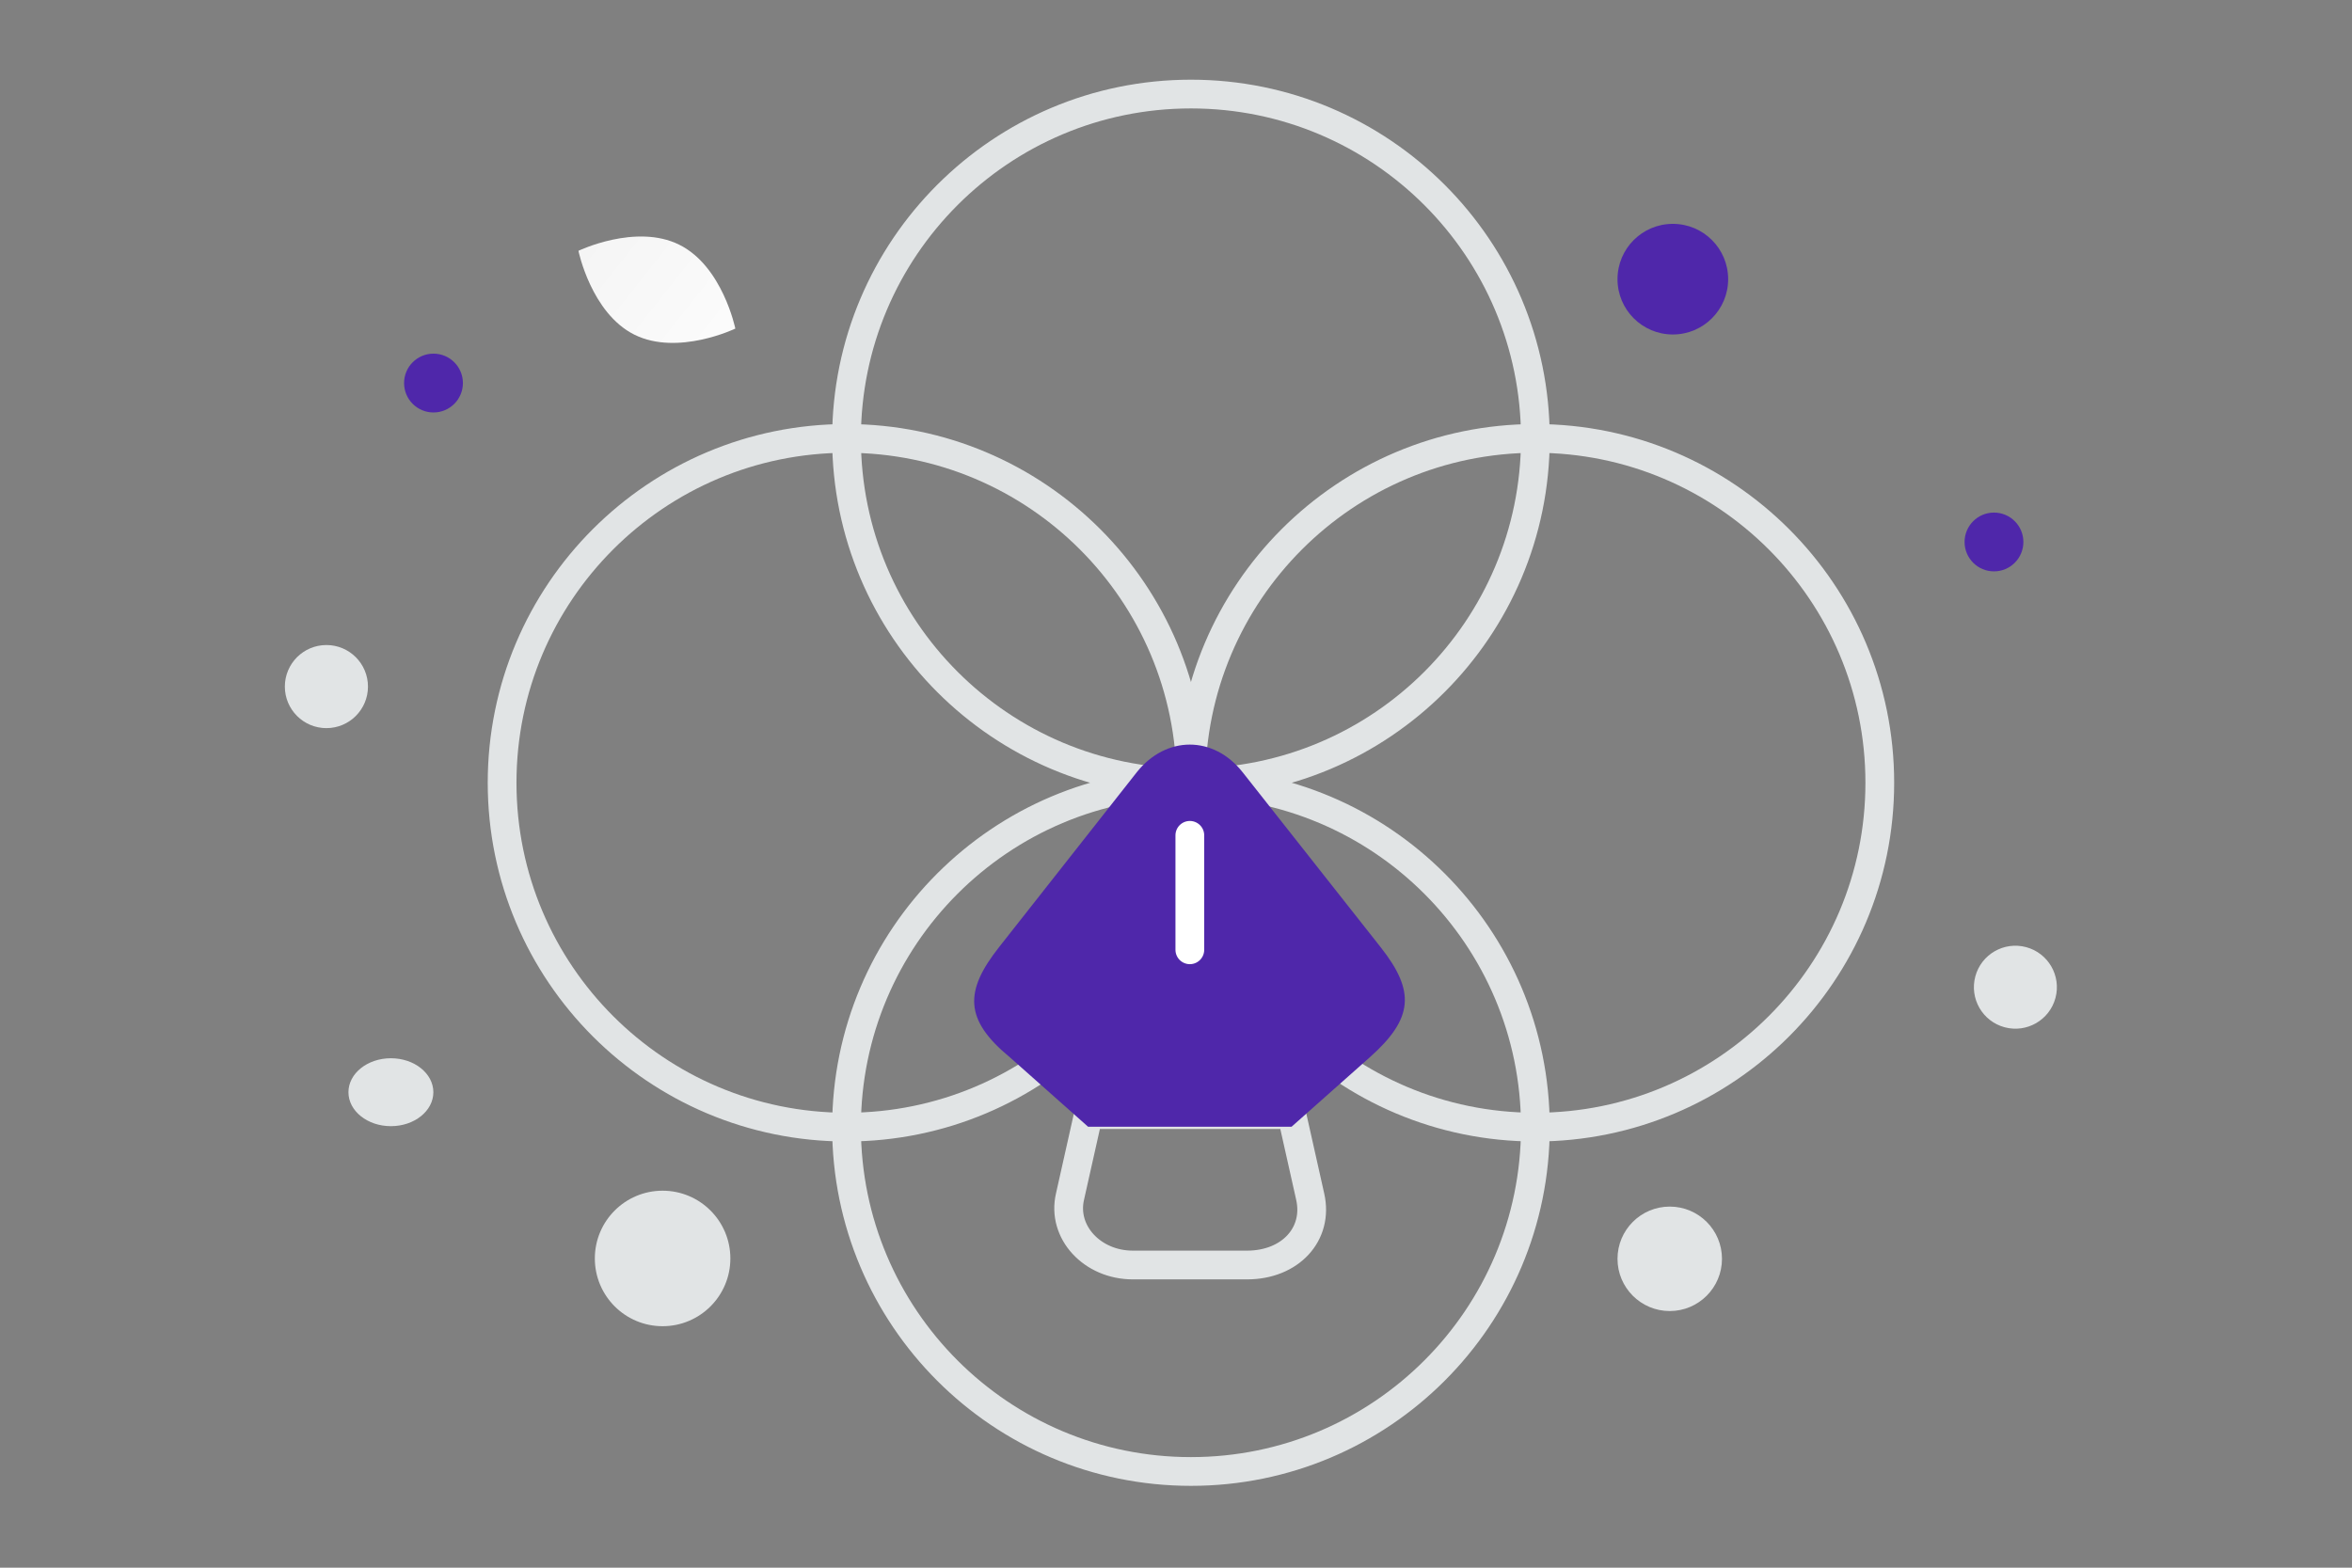 <svg width="900" height="600" viewBox="0 0 900 600" fill="none" xmlns="http://www.w3.org/2000/svg">
<rect x="0" y="0" width="900" height="600" fill="#808080" stroke="none"/>
<g clip-path="url(#clip0_1235_29328)">
<path d="M587.515 431.382C660.303 431.382 719.309 372.376 719.309 299.588C719.309 226.8 660.303 167.793 587.515 167.793C514.727 167.793 455.72 226.8 455.72 299.588C455.72 372.376 514.727 431.382 587.515 431.382V431.382Z" stroke="#E1E4E5" stroke-width="11" stroke-miterlimit="10" stroke-linecap="round" stroke-linejoin="round"/>
<path d="M455.72 563.178C528.509 563.178 587.515 504.171 587.515 431.383C587.515 358.595 528.509 299.589 455.72 299.589C382.932 299.589 323.926 358.595 323.926 431.383C323.926 504.171 382.932 563.178 455.72 563.178ZM455.72 299.589C528.509 299.589 587.515 240.582 587.515 167.794C587.515 95.006 528.509 36 455.72 36C382.932 36 323.926 95.006 323.926 167.794C323.926 240.582 382.932 299.589 455.72 299.589Z" stroke="#E1E4E5" stroke-width="11" stroke-miterlimit="10" stroke-linecap="round" stroke-linejoin="round"/>
<path d="M323.926 431.382C396.714 431.382 455.72 372.376 455.72 299.588C455.72 226.8 396.714 167.793 323.926 167.793C251.138 167.793 192.132 226.8 192.132 299.588C192.132 372.376 251.138 431.382 323.926 431.382V431.382ZM433.489 484.155H477.2C493.706 484.155 504.608 472.336 501.348 457.97L494.317 426.588H416.474L409.443 457.97C406.285 471.521 417.9 484.155 433.489 484.155Z" stroke="#E1E4E5" stroke-width="11" stroke-miterlimit="10" stroke-linecap="round" stroke-linejoin="round"/>
<path d="M494.213 431.242L524.169 404.649C540.879 389.773 541.592 379.381 528.346 362.569L475.466 295.526C464.36 281.465 446.224 281.465 435.016 295.526L382.237 362.569C368.991 379.381 368.991 390.283 386.414 404.649L416.37 431.242" fill="#4F27AA"/>
<path d="M455.293 319.703V363.516" stroke="white" stroke-width="11" stroke-linecap="round" stroke-linejoin="round"/>
<path d="M242.804 128.112C259.379 136.334 281.378 125.762 281.378 125.762C281.378 125.762 276.489 101.864 259.905 93.653C243.33 85.431 221.339 95.991 221.339 95.991C221.339 95.991 226.229 119.89 242.804 128.112Z" fill="url(#paint0_linear_1235_29328)"/>
<path d="M165.877 135.351C172.093 135.351 177.133 140.391 177.133 146.607C177.133 152.824 172.093 157.863 165.877 157.863C159.66 157.863 154.621 152.824 154.621 146.607C154.621 140.391 159.66 135.351 165.877 135.351Z" fill="#4F27AA"/>
<path d="M640.113 85.676C651.805 85.676 661.283 95.154 661.283 106.846C661.283 118.537 651.805 128.016 640.113 128.016C628.421 128.016 618.943 118.537 618.943 106.846C618.943 95.154 628.421 85.676 640.113 85.676Z" fill="#4F27AA"/>
<path d="M763.002 218.682C769.216 218.682 774.253 213.644 774.253 207.431C774.253 201.217 769.216 196.18 763.002 196.18C756.788 196.18 751.751 201.217 751.751 207.431C751.751 213.644 756.788 218.682 763.002 218.682Z" fill="#4F27AA"/>
<path d="M124.903 278.677C133.686 278.677 140.806 271.557 140.806 262.774C140.806 253.991 133.686 246.871 124.903 246.871C116.12 246.871 109 253.991 109 262.774C109 271.557 116.12 278.677 124.903 278.677Z" fill="#E1E4E5"/>
<path d="M638.932 501.775C649.972 501.775 658.921 492.825 658.921 481.786C658.921 470.746 649.972 461.797 638.932 461.797C627.892 461.797 618.943 470.746 618.943 481.786C618.943 492.825 627.892 501.775 638.932 501.775Z" fill="#E1E4E5"/>
<path d="M755.859 373.723C753.589 382.193 758.616 390.899 767.086 393.168C775.556 395.438 784.261 390.411 786.531 381.941C788.8 373.472 783.774 364.766 775.304 362.496C766.834 360.227 758.128 365.253 755.859 373.723Z" fill="#E1E4E5"/>
<path d="M149.578 431.019C158.551 431.019 165.825 425.2 165.825 418.021C165.825 410.843 158.551 405.023 149.578 405.023C140.605 405.023 133.331 410.843 133.331 418.021C133.331 425.2 140.605 431.019 149.578 431.019Z" fill="#E1E4E5"/>
<path d="M227.615 481.646C227.615 495.967 239.225 507.577 253.546 507.577C267.867 507.577 279.477 495.967 279.477 481.646C279.477 467.325 267.867 455.715 253.546 455.715C239.225 455.715 227.615 467.325 227.615 481.646Z" fill="#E1E4E5"/>
</g>
<defs>
<linearGradient id="paint0_linear_1235_29328" x1="306.454" y1="153.759" x2="169.742" y2="45.62" gradientUnits="userSpaceOnUse">
<stop stop-color="white"/>
<stop offset="1" stop-color="#EEEEEE"/>
</linearGradient>
<clipPath id="clip0_1235_29328">
<rect width="900" height="600" fill="white"/>
</clipPath>
</defs>
</svg>
